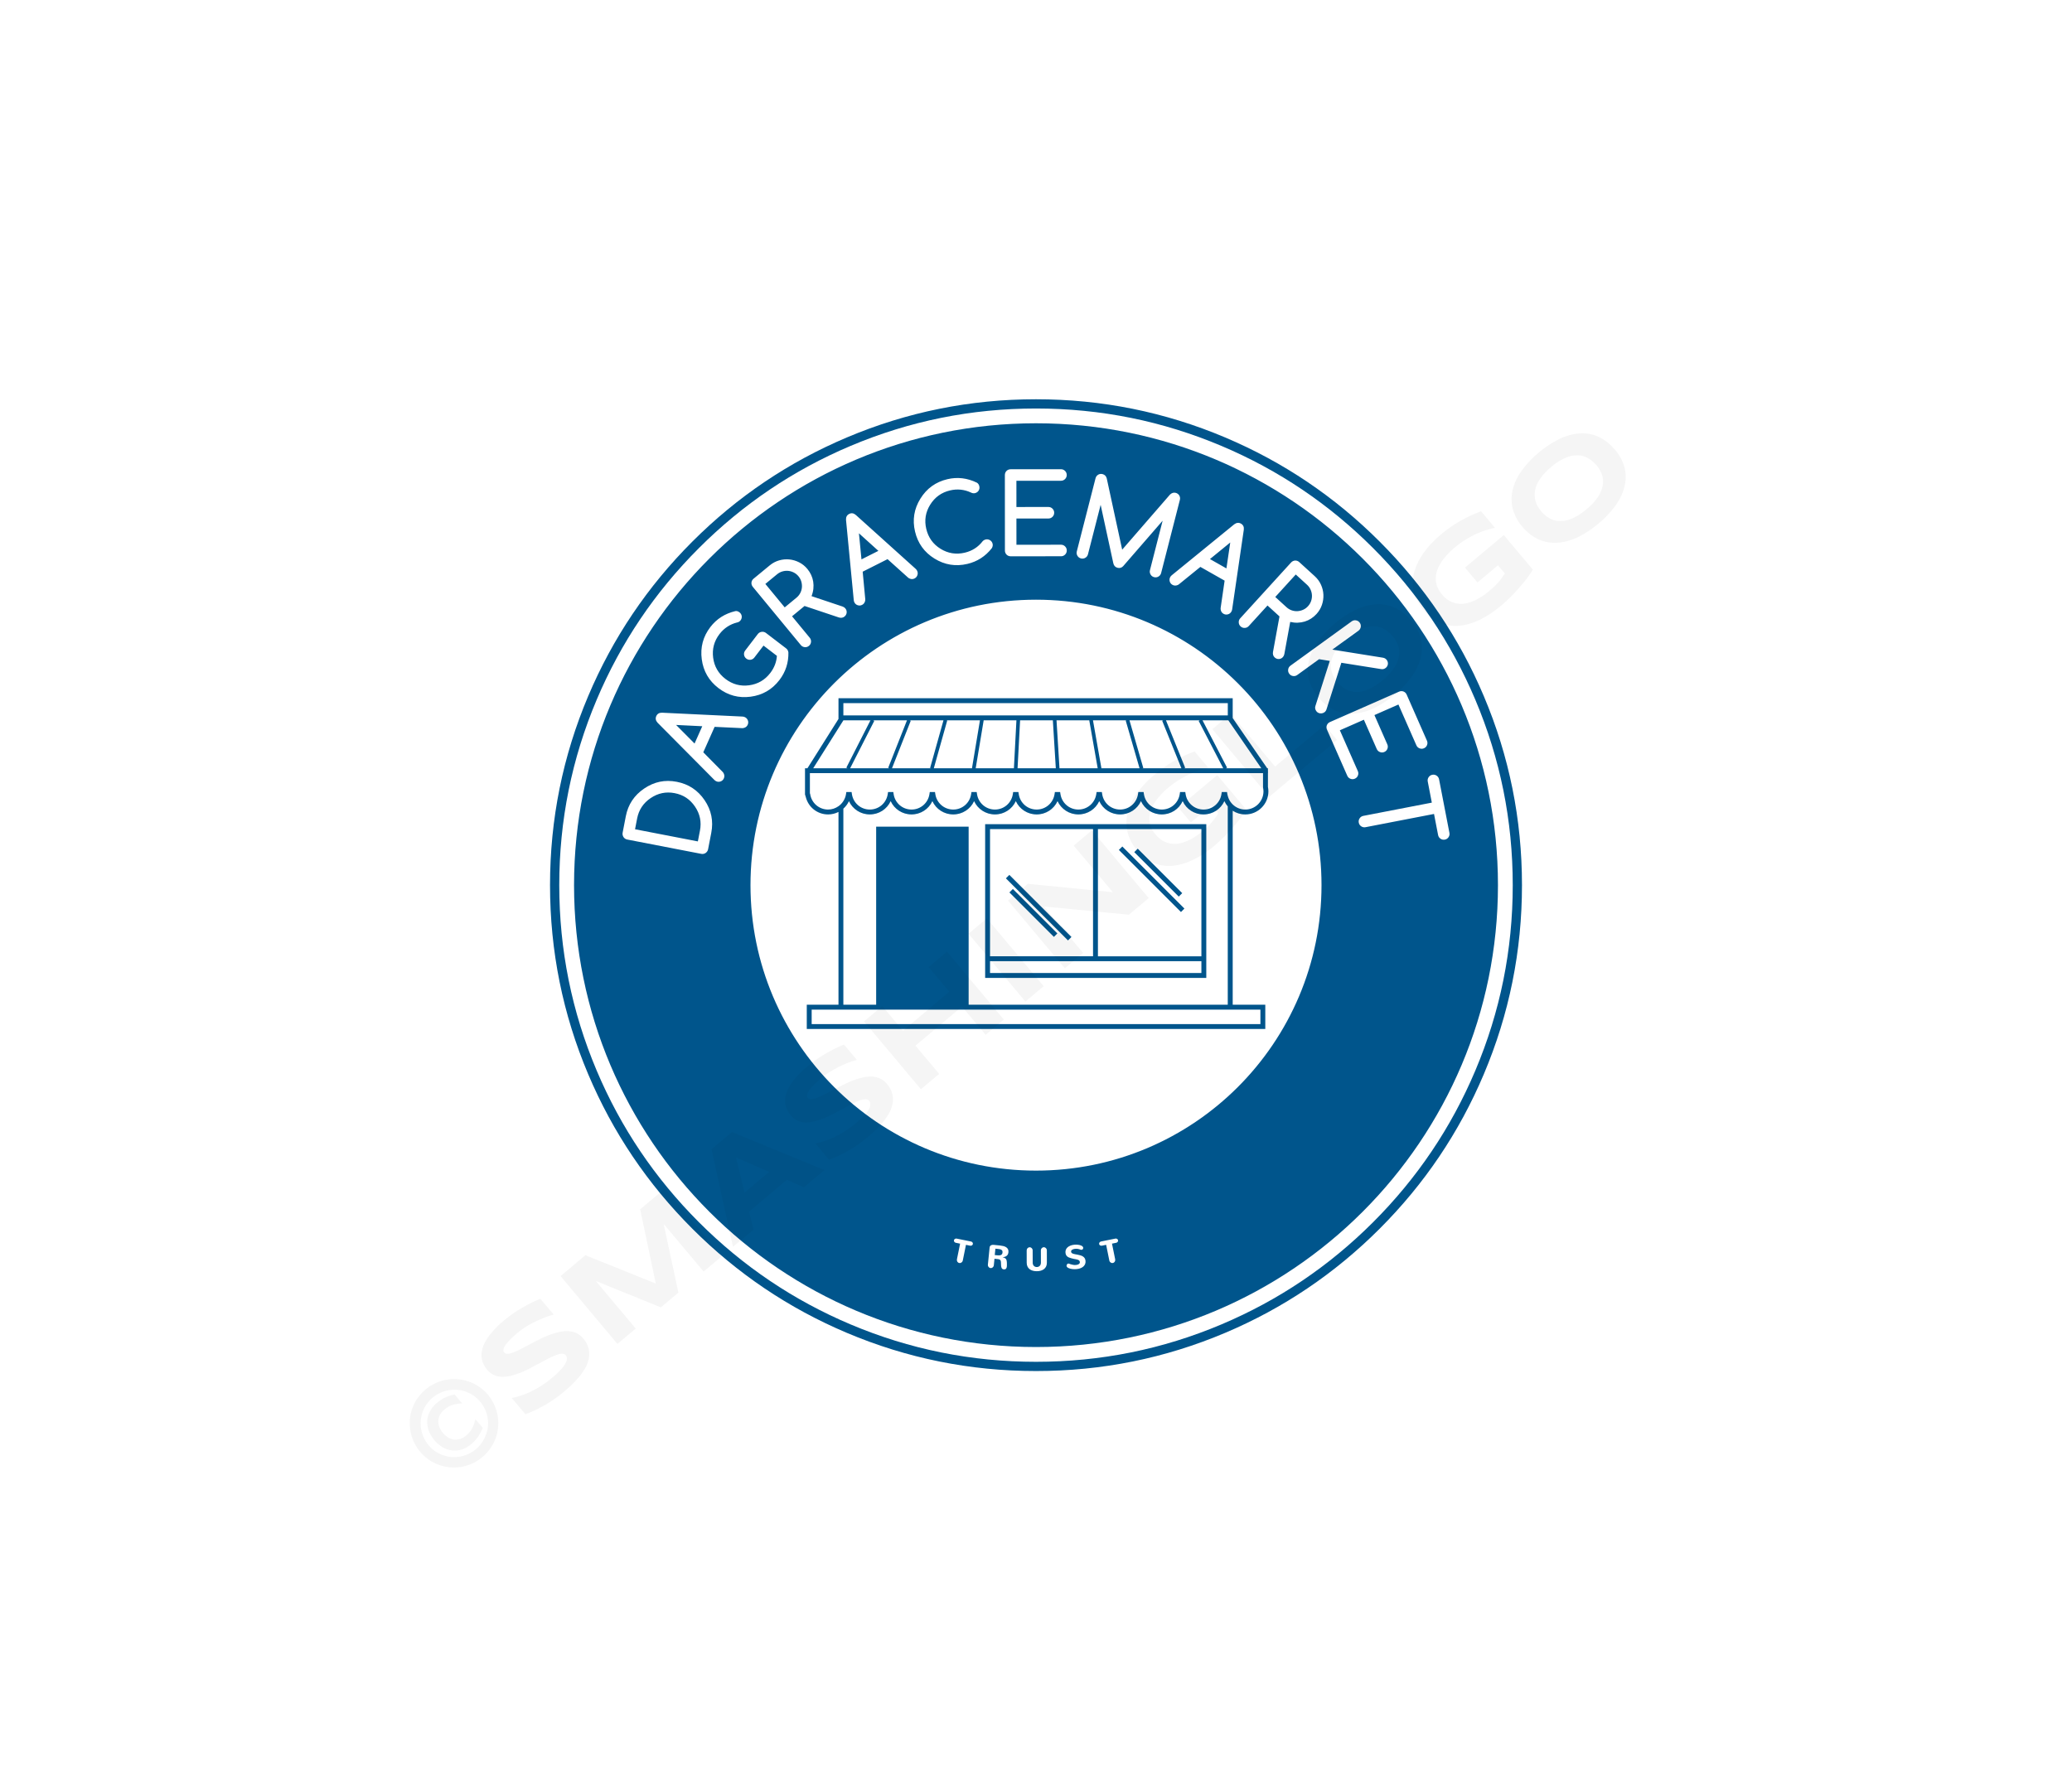 <svg xmlns:mydata="http://www.w3.org/2000/svg" mydata:contrastcolor="ffffff" mydata:template="SingleColorHex1" mydata:presentation="2.5" mydata:layouttype="undefined" mydata:specialfontid="undefined" mydata:id1="008" mydata:id2="027" mydata:companyname="Dagracemarket" mydata:companytagline="trust" version="1.1" xmlns="http://www.w3.org/2000/svg" xmlns:xlink="http://www.w3.org/1999/xlink" viewBox="0 0 550 470"><g fill="#00558c" fill-rule="evenodd" stroke="none" stroke-width="1" stroke-linecap="butt" stroke-linejoin="miter" stroke-miterlimit="10" stroke-dasharray="" stroke-dashoffset="0" font-family="none" font-weight="none" font-size="none" text-anchor="none" style="mix-blend-mode: normal"><g data-paper-data="{&quot;isGlobalGroup&quot;:true,&quot;bounds&quot;:{&quot;x&quot;:145.99999999999997,&quot;y&quot;:106,&quot;width&quot;:258,&quot;height&quot;:258}}"><g data-paper-data="{&quot;fillRule&quot;:&quot;evenodd&quot;,&quot;fillRuleOriginal&quot;:&quot;evenodd&quot;,&quot;isIcon&quot;:true,&quot;iconStyle&quot;:&quot;standalone&quot;,&quot;selectedEffects&quot;:{&quot;container&quot;:&quot;&quot;,&quot;transformation&quot;:&quot;&quot;,&quot;pattern&quot;:&quot;&quot;},&quot;bounds&quot;:{&quot;x&quot;:213.683504783043,&quot;y&quot;:185.38030496406262,&quot;width&quot;:123.00374533459595,&quot;height&quot;:87.80815476590314},&quot;iconType&quot;:&quot;icon&quot;,&quot;rawIconId&quot;:&quot;101810&quot;,&quot;combineTerms&quot;:&quot;store&quot;,&quot;isDetailed&quot;:false,&quot;suitableAsStandaloneIcon&quot;:true}"><path d="M336.687,210.098c0,3.38 -2.75,6.13 -6.132,6.13c-1.232,0 -2.38,-0.36 -3.341,-0.989v51.508h8.651v6.441h-121.711v-6.441h8.416v-51.184c-0.831,0.421 -1.764,0.664 -2.757,0.664c-2.846,0 -5.258,-1.924 -5.928,-4.648l-0.201,-0.649v-6.962h0.642l8.245,-13.094v-5.495h104.643v5.264l9.161,13.325h0.19v0.276l0.018,1.022h-0.018v3.632c0.083,0.404 0.122,0.807 0.122,1.199zM325.913,186.677h-102.046v3.262h102.046zM251.189,191.235l0.243,0.069l-3.555,12.665h10.227l-0.098,-0.017l2.119,-12.717zM325.402,203.969h1.812l7.593,-0.001l-7.589,-11.037l-0.649,-0.943l-0.518,-0.752h-6.853l6.515,12.573zM223.869,191.251l-1.298,2.06l-6.712,10.658h9.107l-0.309,-0.157l6.402,-12.575h-7.182zM240.752,191.237h-8.992l0.308,0.157l-6.402,12.575h10.394l-0.292,-0.116zM250.441,191.237h-8.979l0.293,0.114l-4.983,12.618h10.359l-0.243,-0.069zM261.009,191.237l0.1,0.017l-2.116,12.716h10.143l0.668,-12.732zM279.474,191.237h-8.697l-0.67,12.732h10.152zM280.447,191.237l0.787,12.732l10.144,0.001l-2.237,-12.711l0.124,-0.022zM299.067,191.237h-8.944l2.239,12.713l-0.12,0.021h10.246l-3.672,-12.661zM308.792,191.237h-8.981l3.672,12.661l-0.25,0.071h10.361l-5.097,-12.612zM314.303,203.969h10.396l-6.517,-12.571l0.311,-0.161h-8.993l5.097,12.614zM214.982,205.267v5.316l0.076,0.246c0.364,2.376 2.365,4.099 4.755,4.099c1.027,0 1.972,-0.333 2.757,-0.886c0.234,-0.164 0.448,-0.347 0.649,-0.549c0.245,-0.246 0.462,-0.517 0.649,-0.814c0.345,-0.549 0.597,-1.167 0.703,-1.849l0.085,-0.55h1.393l0.084,0.55c0.364,2.376 2.365,4.099 4.755,4.099c2.391,0 4.393,-1.723 4.758,-4.099l0.085,-0.55h1.393l0.084,0.55c0.364,2.376 2.365,4.099 4.755,4.099c2.39,0 4.389,-1.723 4.755,-4.099l0.084,-0.55h1.386l0.085,0.55c0.364,2.376 2.365,4.099 4.756,4.099c2.391,0 4.392,-1.723 4.756,-4.099l0.085,-0.55h1.387l0.085,0.55c0.366,2.375 2.367,4.099 4.755,4.099c2.391,0 4.391,-1.723 4.756,-4.099l0.085,-0.55h1.394l0.085,0.55c0.364,2.375 2.364,4.098 4.755,4.098c2.391,0 4.392,-1.723 4.756,-4.099l0.085,-0.55h1.394l0.085,0.55c0.367,2.376 2.368,4.099 4.756,4.099c2.39,0 4.389,-1.723 4.755,-4.099l0.085,-0.55h1.393l0.085,0.55c0.367,2.376 2.368,4.099 4.756,4.099c2.39,0 4.389,-1.723 4.754,-4.098l0.085,-0.55h1.398l0.085,0.55c0.366,2.376 2.365,4.099 4.755,4.099c2.39,0 4.391,-1.723 4.755,-4.098l0.085,-0.55h1.387l0.085,0.55c0.367,2.376 2.368,4.099 4.758,4.099c2.39,0 4.391,-1.723 4.756,-4.099l0.085,-0.55h1.393l0.085,0.55c0.028,0.162 0.076,0.315 0.116,0.47c0.139,0.538 0.358,1.033 0.65,1.475c0.191,0.286 0.407,0.549 0.65,0.787c0.869,0.846 2.042,1.367 3.341,1.367c2.666,0 4.835,-2.169 4.835,-4.833c0,-0.325 -0.036,-0.661 -0.106,-1.001l-0.015,-0.132v-3.698zM257.121,266.748h68.782v-52.654c-0.355,-0.419 -0.66,-0.886 -0.897,-1.396c-0.978,2.118 -3.099,3.53 -5.536,3.53c-2.439,0 -4.558,-1.411 -5.536,-3.529c-0.979,2.118 -3.097,3.529 -5.538,3.529c-2.438,0 -4.557,-1.412 -5.535,-3.531c-0.978,2.119 -3.097,3.531 -5.538,3.531c-2.437,0 -4.556,-1.411 -5.533,-3.53c-0.982,2.119 -3.097,3.53 -5.536,3.53c-2.438,0 -4.557,-1.412 -5.535,-3.53c-0.98,2.118 -3.099,3.53 -5.539,3.53c-2.439,0 -4.558,-1.411 -5.536,-3.529c-0.979,2.118 -3.099,3.529 -5.538,3.529c-2.438,0 -4.557,-1.411 -5.536,-3.529c-0.979,2.118 -3.098,3.529 -5.538,3.529c-2.439,0 -4.558,-1.411 -5.538,-3.529c-0.979,2.118 -3.097,3.529 -5.536,3.529c-2.439,0 -4.557,-1.411 -5.536,-3.529c-0.98,2.118 -3.099,3.529 -5.539,3.529c-2.439,0 -4.558,-1.411 -5.536,-3.529c-0.356,0.769 -0.865,1.441 -1.482,1.99v52.058h8.706v-47.284h24.548zM261.502,218.816v40.811h58.7v-40.811zM262.799,220.112h27.342v33.775h-27.342zM318.903,253.889h-27.463v-33.776h27.463zM313.48,242.133l0.916,-0.916l-16.483,-16.483l-0.459,0.459l-0.459,0.458zM313.353,237.583l0.459,-0.459l-11.808,-11.807l-0.917,0.917l11.808,11.805zM267.927,232.275l-0.917,0.917l16.481,16.482l0.919,-0.919zM267.945,236.93l11.807,11.807l0.916,-0.916l-11.805,-11.807zM318.903,258.331h-56.104v-3.145h56.104zM215.452,271.89h119.116v-3.846h-119.116z" data-paper-data="{&quot;isPathIcon&quot;:true}"></path></g><g data-paper-data="{&quot;isContainerElementsWrapper&quot;:true}"><path d="M183.784,143.784c-11.901,11.901 -21.115,25.568 -27.643,41.002c-6.76,15.982 -10.14,32.721 -10.14,50.215c0,17.494 3.38,34.232 10.14,50.215c6.528,15.434 15.743,29.101 27.643,41.002c11.901,11.901 25.568,21.116 41.002,27.643c15.983,6.76 32.721,10.14 50.214,10.14c17.494,0 34.232,-3.38 50.215,-10.14c15.434,-6.528 29.101,-15.742 41.002,-27.643c11.901,-11.901 21.116,-25.568 27.643,-41.002c6.76,-15.983 10.14,-32.721 10.14,-50.215c0,-17.494 -3.38,-34.232 -10.14,-50.214c-6.528,-15.434 -15.742,-29.101 -27.643,-41.002c-11.901,-11.901 -25.568,-21.115 -41.002,-27.643c-15.982,-6.76 -32.72,-10.141 -50.215,-10.141c-17.494,0 -34.232,3.38 -50.214,10.141c-15.434,6.528 -29.102,15.742 -41.002,27.643zM148.453,235c0,-17.162 3.315,-33.582 9.946,-49.259c6.404,-15.14 15.443,-28.548 27.119,-40.223c11.675,-11.675 25.083,-20.715 40.223,-27.118c15.677,-6.631 32.097,-9.947 49.259,-9.947c17.163,0 33.582,3.316 49.259,9.947c15.14,6.404 28.548,15.443 40.223,27.118c11.675,11.675 20.715,25.083 27.119,40.223c6.631,15.677 9.946,32.097 9.946,49.259c0,17.162 -3.315,33.582 -9.946,49.259c-6.403,15.14 -15.443,28.548 -27.119,40.223c-11.675,11.675 -25.083,20.715 -40.223,27.119c-15.677,6.631 -32.097,9.946 -49.259,9.946c-17.162,0 -33.582,-3.315 -49.259,-9.946c-15.14,-6.404 -28.548,-15.443 -40.223,-27.119c-11.675,-11.675 -20.715,-25.083 -27.119,-40.223c-6.631,-15.677 -9.946,-32.097 -9.946,-49.259z" data-paper-data="{&quot;isAdditionalOutlinePath&quot;:true}"></path><path d="M152.377,235c0,-67.723 54.9,-122.623 122.623,-122.623c67.723,0 122.624,54.9 122.624,122.623c0,67.723 -54.9,122.623 -122.624,122.623c-67.723,0 -122.623,-54.9 -122.623,-122.623zM282.72,145.066c-0.299,-0.298 -0.66,-0.447 -1.083,-0.447l-11.829,0.007l-0.004,-6.961l8.493,-0.005c0.423,-0 0.784,-0.15 1.083,-0.448c0.298,-0.299 0.448,-0.66 0.447,-1.083c0,-0.424 -0.15,-0.785 -0.448,-1.083c-0.299,-0.298 -0.66,-0.447 -1.083,-0.447l-8.493,0.005l-0.004,-6.961l11.829,-0.007c0.423,-0 0.784,-0.15 1.083,-0.448c0.299,-0.299 0.448,-0.66 0.447,-1.083c0,-0.424 -0.15,-0.785 -0.448,-1.083c-0.299,-0.299 -0.66,-0.448 -1.083,-0.447l-13.36,0.008c-0.222,0 -0.424,0.039 -0.607,0.116c-0.183,0.077 -0.344,0.185 -0.484,0.325c-0.14,0.14 -0.248,0.303 -0.325,0.491c-0.077,0.188 -0.115,0.388 -0.115,0.599l0.012,20.046c0,0.221 0.039,0.424 0.116,0.607c0.077,0.183 0.185,0.344 0.325,0.484c0.14,0.14 0.301,0.248 0.484,0.325c0.183,0.077 0.385,0.115 0.607,0.115l13.36,-0.008c0.423,-0 0.784,-0.15 1.083,-0.448c0.298,-0.299 0.447,-0.66 0.447,-1.084c-0.001,-0.424 -0.15,-0.785 -0.449,-1.083zM285.83,146.394l4.974,-19.419c0.053,-0.205 0.14,-0.389 0.261,-0.552c0.121,-0.163 0.267,-0.294 0.437,-0.395c0.17,-0.101 0.353,-0.166 0.549,-0.195c0.196,-0.029 0.402,-0.016 0.616,0.039c0.578,0.148 0.949,0.526 1.111,1.134l4.097,18.926l12.692,-14.625c0.472,-0.446 0.979,-0.599 1.519,-0.461c0.205,0.053 0.389,0.139 0.552,0.261c0.163,0.121 0.295,0.267 0.395,0.437c0.101,0.17 0.165,0.355 0.193,0.556c0.028,0.201 0.016,0.404 -0.036,0.609l-4.975,19.419c-0.105,0.41 -0.339,0.723 -0.702,0.938c-0.363,0.215 -0.75,0.27 -1.161,0.165c-0.41,-0.105 -0.723,-0.339 -0.938,-0.703c-0.215,-0.363 -0.27,-0.75 -0.165,-1.16l3.362,-13.124l-10.491,12.087c-0.416,0.42 -0.908,0.558 -1.477,0.412c-0.615,-0.158 -0.991,-0.572 -1.128,-1.243l-3.357,-15.471l-3.362,13.124c-0.105,0.41 -0.339,0.723 -0.702,0.938c-0.363,0.215 -0.75,0.27 -1.161,0.165c-0.41,-0.105 -0.723,-0.339 -0.938,-0.703c-0.215,-0.363 -0.27,-0.75 -0.165,-1.16zM261.639,143.225c0.206,-0.049 0.408,-0.054 0.604,-0.016c0.197,0.038 0.379,0.106 0.546,0.205c0.167,0.099 0.312,0.231 0.434,0.395c0.123,0.164 0.208,0.349 0.257,0.555c0.093,0.394 0.022,0.786 -0.212,1.178c-1.697,2.161 -3.857,3.551 -6.481,4.169c-3.111,0.734 -6.022,0.262 -8.732,-1.414c-2.71,-1.676 -4.432,-4.07 -5.165,-7.181c-0.731,-3.102 -0.259,-6.008 1.417,-8.718c1.683,-2.722 4.076,-4.448 7.178,-5.179c2.662,-0.627 5.272,-0.318 7.831,0.929c0.322,0.191 0.534,0.502 0.636,0.933c0.051,0.216 0.06,0.421 0.027,0.617c-0.033,0.196 -0.101,0.378 -0.205,0.546c-0.104,0.168 -0.238,0.311 -0.403,0.429c-0.165,0.118 -0.351,0.201 -0.557,0.25c-0.365,0.086 -0.741,0.026 -1.126,-0.18c-0.845,-0.394 -1.731,-0.64 -2.659,-0.738c-0.928,-0.098 -1.875,-0.033 -2.84,0.195c-2.287,0.539 -4.05,1.81 -5.289,3.814c-1.225,1.98 -1.568,4.114 -1.028,6.401c0.541,2.296 1.802,4.056 3.782,5.281c1.992,1.232 4.136,1.577 6.432,1.036c1.959,-0.462 3.541,-1.473 4.746,-3.033c0.204,-0.226 0.473,-0.384 0.809,-0.473zM224.571,138.027l2.044,21.192c0.009,0.254 0.066,0.484 0.17,0.691c0.191,0.378 0.484,0.635 0.881,0.769c0.397,0.134 0.784,0.106 1.162,-0.084c0.378,-0.191 0.634,-0.486 0.766,-0.887c0.068,-0.207 0.098,-0.405 0.089,-0.595l-0.689,-7.335l6.603,-3.328l5.474,4.924c0.147,0.12 0.324,0.214 0.531,0.283c0.392,0.137 0.778,0.109 1.156,-0.081c0.378,-0.191 0.634,-0.486 0.766,-0.887c0.132,-0.401 0.103,-0.79 -0.088,-1.169c-0.1,-0.198 -0.227,-0.365 -0.383,-0.503l-15.877,-14.301c-0.57,-0.489 -1.16,-0.58 -1.771,-0.272c-0.593,0.299 -0.872,0.827 -0.835,1.585zM327.623,139.199l-16.499,13.456c-0.206,0.149 -0.366,0.324 -0.48,0.525c-0.209,0.369 -0.259,0.755 -0.151,1.16c0.109,0.405 0.347,0.711 0.715,0.92c0.369,0.209 0.756,0.257 1.163,0.145c0.21,-0.058 0.391,-0.143 0.544,-0.256l5.721,-4.642l6.433,3.648l-1.061,7.286c-0.018,0.189 0.001,0.388 0.059,0.598c0.104,0.402 0.34,0.708 0.709,0.917c0.369,0.209 0.756,0.257 1.163,0.145c0.407,-0.112 0.715,-0.353 0.924,-0.721c0.109,-0.193 0.178,-0.392 0.206,-0.597l3.092,-21.143c0.091,-0.746 -0.161,-1.287 -0.756,-1.624c-0.578,-0.328 -1.172,-0.266 -1.782,0.185zM227.999,141.588l5.163,4.66l-4.488,2.262zM326.562,144.027l-1.014,6.88l-4.371,-2.48zM212.575,171.263l-12.751,-15.469c-0.135,-0.163 -0.232,-0.342 -0.292,-0.536c-0.06,-0.194 -0.081,-0.389 -0.062,-0.586c0.019,-0.197 0.074,-0.383 0.167,-0.559c0.092,-0.176 0.224,-0.334 0.395,-0.475l4.302,-3.546c0.75,-0.619 1.577,-1.057 2.481,-1.315c0.904,-0.258 1.808,-0.342 2.712,-0.252c0.904,0.091 1.776,0.349 2.613,0.775c0.838,0.426 1.566,1.014 2.185,1.765c0.404,0.49 0.736,1.018 0.997,1.584c0.26,0.565 0.439,1.154 0.538,1.765c0.098,0.611 0.113,1.242 0.044,1.892c-0.069,0.65 -0.232,1.305 -0.487,1.964l8.249,2.764c0.298,0.104 0.539,0.267 0.722,0.49c0.141,0.171 0.24,0.351 0.297,0.542c0.057,0.19 0.076,0.384 0.057,0.58c-0.019,0.197 -0.076,0.384 -0.172,0.563c-0.096,0.179 -0.226,0.336 -0.389,0.47c-0.416,0.343 -0.913,0.428 -1.492,0.256l-9.124,-3.054l-3.321,2.738l4.694,5.695c0.269,0.327 0.384,0.7 0.344,1.121c-0.04,0.42 -0.224,0.765 -0.551,1.034c-0.327,0.269 -0.7,0.384 -1.121,0.344c-0.42,-0.041 -0.765,-0.224 -1.034,-0.551zM329.217,164.148l13.502,-14.818c0.143,-0.157 0.306,-0.278 0.489,-0.365c0.184,-0.087 0.374,-0.135 0.571,-0.144c0.197,-0.009 0.389,0.019 0.577,0.086c0.187,0.066 0.362,0.174 0.526,0.323l4.121,3.755c0.719,0.655 1.27,1.411 1.654,2.269c0.384,0.858 0.596,1.741 0.634,2.649c0.039,0.908 -0.093,1.807 -0.396,2.697c-0.303,0.89 -0.782,1.694 -1.437,2.413c-0.428,0.47 -0.903,0.873 -1.426,1.211c-0.523,0.338 -1.08,0.599 -1.671,0.783c-0.591,0.184 -1.213,0.288 -1.867,0.312c-0.653,0.024 -1.324,-0.044 -2.013,-0.203l-1.566,8.558c-0.061,0.31 -0.188,0.571 -0.382,0.785c-0.149,0.164 -0.314,0.287 -0.494,0.371c-0.18,0.083 -0.369,0.13 -0.566,0.139c-0.198,0.009 -0.391,-0.021 -0.582,-0.091c-0.191,-0.07 -0.365,-0.176 -0.521,-0.318c-0.399,-0.363 -0.554,-0.843 -0.466,-1.44l1.728,-9.465l-3.181,-2.899l-4.971,5.455c-0.285,0.313 -0.639,0.48 -1.061,0.499c-0.422,0.02 -0.789,-0.113 -1.102,-0.399c-0.313,-0.285 -0.479,-0.639 -0.499,-1.06c-0.02,-0.422 0.113,-0.789 0.399,-1.102zM203.16,155.028l5.135,6.23l3.12,-2.572c0.431,-0.355 0.768,-0.771 1.013,-1.246c0.244,-0.476 0.388,-0.972 0.431,-1.487c0.043,-0.516 -0.009,-1.029 -0.154,-1.538c-0.146,-0.51 -0.393,-0.977 -0.742,-1.4c-0.355,-0.431 -0.771,-0.768 -1.247,-1.013c-0.476,-0.244 -0.971,-0.391 -1.486,-0.441c-0.515,-0.05 -1.029,0 -1.543,0.149c-0.514,0.149 -0.982,0.398 -1.406,0.747zM343.952,152.524l-5.438,5.968l2.989,2.724c0.412,0.376 0.872,0.651 1.378,0.825c0.505,0.174 1.017,0.246 1.533,0.215c0.516,-0.031 1.017,-0.155 1.501,-0.371c0.484,-0.217 0.911,-0.528 1.281,-0.934c0.376,-0.413 0.651,-0.872 0.826,-1.378c0.174,-0.506 0.249,-1.017 0.225,-1.534c-0.024,-0.517 -0.146,-1.019 -0.367,-1.506c-0.22,-0.487 -0.533,-0.916 -0.939,-1.285zM199.213,235c0,-41.856 33.931,-75.787 75.787,-75.787c41.856,0 75.787,33.931 75.787,75.787c0,41.856 -33.931,75.787 -75.787,75.787c-41.856,0 -75.787,-33.931 -75.787,-75.787zM209.272,173.201c-0.067,-0.451 -0.261,-0.8 -0.582,-1.046l-5.378,-4.118c-0.161,-0.123 -0.34,-0.209 -0.539,-0.258c-0.199,-0.049 -0.396,-0.061 -0.592,-0.035c-0.196,0.026 -0.382,0.087 -0.558,0.182c-0.176,0.095 -0.326,0.223 -0.449,0.384l-3.363,4.392c-0.135,0.176 -0.227,0.36 -0.277,0.552c-0.05,0.192 -0.062,0.386 -0.036,0.582c0.026,0.196 0.09,0.381 0.192,0.557c0.102,0.175 0.237,0.327 0.406,0.456c0.344,0.263 0.722,0.368 1.134,0.313c0.412,-0.055 0.749,-0.254 1.013,-0.598l2.424,-3.165l3.555,2.722c-0.111,1.649 -0.696,3.166 -1.756,4.549c-1.434,1.873 -3.312,2.963 -5.634,3.271c-2.308,0.306 -4.399,-0.258 -6.272,-1.692c-1.865,-1.428 -2.951,-3.297 -3.257,-5.605c-0.31,-2.335 0.25,-4.435 1.678,-6.301c0.603,-0.787 1.295,-1.437 2.075,-1.949c0.78,-0.512 1.622,-0.883 2.526,-1.113c0.417,-0.069 0.745,-0.26 0.985,-0.574c0.129,-0.168 0.22,-0.35 0.273,-0.546c0.053,-0.196 0.067,-0.392 0.041,-0.587c-0.026,-0.196 -0.088,-0.38 -0.187,-0.552c-0.098,-0.172 -0.236,-0.326 -0.411,-0.461c-0.359,-0.275 -0.72,-0.382 -1.083,-0.32c-2.77,0.656 -4.986,2.069 -6.649,4.24c-1.938,2.53 -2.696,5.381 -2.276,8.554c0.419,3.159 1.893,5.707 4.424,7.645c2.538,1.944 5.386,2.706 8.545,2.287c3.159,-0.419 5.71,-1.897 7.653,-4.435c1.639,-2.14 2.431,-4.584 2.376,-7.331zM359.933,164.694c-0.417,-0.067 -0.797,0.024 -1.14,0.273l-16.238,11.756c-0.343,0.248 -0.548,0.581 -0.615,0.998c-0.066,0.417 0.024,0.797 0.273,1.14c0.248,0.343 0.581,0.548 0.998,0.615c0.417,0.067 0.797,-0.024 1.14,-0.273l5.791,-4.192l2.844,0.455l-3.801,11.916c-0.182,0.488 -0.106,0.962 0.227,1.422c0.124,0.172 0.275,0.306 0.453,0.403c0.177,0.097 0.364,0.158 0.56,0.183c0.196,0.024 0.395,0.011 0.596,-0.039c0.201,-0.051 0.384,-0.135 0.547,-0.254c0.25,-0.181 0.427,-0.428 0.533,-0.742l3.951,-12.399l10.58,1.684c0.417,0.067 0.797,-0.024 1.14,-0.273c0.172,-0.124 0.311,-0.273 0.418,-0.445c0.107,-0.172 0.176,-0.356 0.207,-0.551c0.031,-0.195 0.023,-0.391 -0.025,-0.588c-0.048,-0.197 -0.134,-0.382 -0.258,-0.553c-0.248,-0.343 -0.595,-0.55 -1.039,-0.621l-13.412,-2.147l6.925,-5.014c0.343,-0.248 0.548,-0.581 0.615,-0.998c0.066,-0.417 -0.024,-0.797 -0.273,-1.14c-0.248,-0.343 -0.581,-0.548 -0.998,-0.615zM360.426,204.714c0.17,0.388 0.179,0.778 0.027,1.172c-0.153,0.393 -0.423,0.675 -0.812,0.846c-0.388,0.171 -0.778,0.179 -1.172,0.026c-0.393,-0.153 -0.675,-0.423 -0.846,-0.811l-5.381,-12.228c-0.089,-0.203 -0.135,-0.403 -0.138,-0.602c-0.003,-0.198 0.031,-0.39 0.102,-0.574c0.072,-0.184 0.176,-0.348 0.312,-0.492c0.136,-0.144 0.306,-0.261 0.509,-0.35l18.348,-8.074c0.194,-0.085 0.392,-0.131 0.595,-0.136c0.203,-0.005 0.396,0.028 0.581,0.1c0.184,0.072 0.348,0.176 0.492,0.312c0.144,0.136 0.261,0.306 0.35,0.509l5.381,12.228c0.171,0.388 0.18,0.778 0.027,1.172c-0.153,0.393 -0.423,0.675 -0.811,0.846c-0.388,0.171 -0.778,0.179 -1.172,0.026c-0.393,-0.153 -0.676,-0.423 -0.846,-0.811l-4.764,-10.827l-6.372,2.804l3.42,7.773c0.17,0.388 0.18,0.778 0.027,1.172c-0.153,0.393 -0.423,0.675 -0.811,0.846c-0.388,0.171 -0.779,0.179 -1.172,0.026c-0.393,-0.153 -0.675,-0.423 -0.846,-0.811l-3.42,-7.773l-6.372,2.804zM189.553,206.995l-14.996,-15.113c-0.508,-0.563 -0.627,-1.148 -0.357,-1.755c0.278,-0.625 0.792,-0.928 1.543,-0.91l21.344,1.023c0.207,0.008 0.412,0.057 0.614,0.147c0.387,0.172 0.656,0.455 0.808,0.849c0.151,0.394 0.141,0.785 -0.031,1.172c-0.172,0.387 -0.453,0.652 -0.843,0.794c-0.203,0.078 -0.4,0.117 -0.59,0.117l-7.354,-0.347l-3.006,6.756l5.176,5.243c0.127,0.141 0.23,0.313 0.308,0.516c0.151,0.394 0.141,0.785 -0.031,1.172c-0.172,0.387 -0.454,0.654 -0.846,0.801c-0.392,0.147 -0.782,0.134 -1.169,-0.038c-0.211,-0.094 -0.401,-0.236 -0.569,-0.427zM186.411,192.808l-6.946,-0.34l4.903,4.932zM380.652,216.097l1.083,5.601c0.08,0.416 0.295,0.742 0.645,0.978c0.349,0.236 0.733,0.314 1.148,0.234c0.416,-0.08 0.742,-0.295 0.978,-0.645c0.237,-0.35 0.315,-0.733 0.234,-1.149l-2.747,-14.208c-0.08,-0.416 -0.296,-0.742 -0.645,-0.978c-0.349,-0.236 -0.733,-0.314 -1.148,-0.234c-0.416,0.08 -0.742,0.295 -0.979,0.645c-0.236,0.35 -0.314,0.733 -0.234,1.149l1.083,5.601l-18.179,3.515c-0.416,0.08 -0.742,0.295 -0.979,0.645c-0.236,0.35 -0.314,0.733 -0.234,1.149c0.08,0.416 0.296,0.742 0.645,0.979c0.35,0.236 0.733,0.314 1.148,0.234zM166.116,216.713c0.604,-3.12 2.231,-5.575 4.882,-7.367c1.331,-0.9 2.71,-1.498 4.135,-1.796c1.426,-0.298 2.933,-0.293 4.521,0.014c3.129,0.605 5.589,2.234 7.381,4.885c1.784,2.64 2.374,5.524 1.768,8.653l-0.845,4.367c-0.04,0.208 -0.118,0.396 -0.234,0.565c-0.116,0.169 -0.253,0.309 -0.412,0.42c-0.159,0.111 -0.338,0.19 -0.538,0.234c-0.2,0.045 -0.404,0.047 -0.612,0.007l-19.682,-3.808c-0.208,-0.04 -0.396,-0.118 -0.565,-0.234c-0.169,-0.116 -0.306,-0.255 -0.412,-0.418c-0.106,-0.163 -0.181,-0.344 -0.226,-0.544c-0.045,-0.2 -0.047,-0.404 -0.007,-0.612zM185.798,220.521c0.444,-2.297 0.011,-4.416 -1.3,-6.356c-0.663,-0.982 -1.44,-1.769 -2.33,-2.363c-0.89,-0.594 -1.922,-1.004 -3.094,-1.231c-2.288,-0.443 -4.407,-0.004 -6.359,1.315c-1.952,1.319 -3.149,3.122 -3.592,5.41l-0.554,2.864l16.675,3.226zM292.469,330.721c-0.081,0.017 -0.161,0.017 -0.239,0.003c-0.079,-0.014 -0.15,-0.042 -0.215,-0.081c-0.065,-0.039 -0.12,-0.089 -0.166,-0.15c-0.046,-0.061 -0.076,-0.129 -0.091,-0.204c-0.015,-0.075 -0.014,-0.151 0.005,-0.226c0.018,-0.075 0.05,-0.143 0.094,-0.204c0.044,-0.061 0.1,-0.114 0.166,-0.158c0.067,-0.044 0.141,-0.074 0.222,-0.091l3.825,-0.775c0.081,-0.017 0.161,-0.017 0.239,-0.003c0.079,0.015 0.15,0.042 0.215,0.081c0.065,0.039 0.12,0.09 0.166,0.152c0.046,0.062 0.077,0.131 0.092,0.206c0.016,0.076 0.014,0.15 -0.005,0.224c-0.018,0.073 -0.05,0.141 -0.094,0.202c-0.044,0.061 -0.1,0.114 -0.166,0.158c-0.067,0.044 -0.141,0.074 -0.222,0.091l-1.123,0.228l0.843,4.16c0.023,0.114 0.025,0.225 0.005,0.333c-0.021,0.107 -0.059,0.205 -0.115,0.293c-0.057,0.088 -0.127,0.163 -0.212,0.224c-0.086,0.061 -0.183,0.102 -0.291,0.124c-0.109,0.023 -0.214,0.022 -0.317,-0.001c-0.102,-0.023 -0.195,-0.064 -0.28,-0.124c-0.085,-0.06 -0.158,-0.135 -0.218,-0.226c-0.061,-0.091 -0.102,-0.194 -0.125,-0.308l-0.843,-4.16zM253.706,329.946c-0.081,-0.016 -0.155,-0.047 -0.222,-0.091c-0.067,-0.044 -0.122,-0.096 -0.166,-0.158c-0.044,-0.061 -0.076,-0.128 -0.094,-0.202c-0.019,-0.073 -0.02,-0.148 -0.005,-0.223c0.015,-0.076 0.046,-0.144 0.092,-0.206c0.046,-0.062 0.101,-0.113 0.166,-0.152c0.065,-0.039 0.136,-0.066 0.215,-0.081c0.079,-0.014 0.158,-0.013 0.239,0.003l3.825,0.775c0.081,0.017 0.155,0.047 0.222,0.091c0.067,0.044 0.122,0.097 0.166,0.158c0.044,0.061 0.076,0.129 0.094,0.204c0.018,0.075 0.02,0.15 0.005,0.225c-0.015,0.076 -0.046,0.143 -0.092,0.204c-0.046,0.061 -0.101,0.11 -0.166,0.15c-0.065,0.039 -0.136,0.066 -0.215,0.081c-0.079,0.014 -0.158,0.014 -0.239,-0.003l-1.123,-0.227l-0.843,4.16c-0.023,0.114 -0.065,0.217 -0.126,0.308c-0.061,0.091 -0.134,0.166 -0.22,0.226c-0.086,0.06 -0.18,0.101 -0.282,0.124c-0.102,0.023 -0.208,0.023 -0.317,0.001c-0.109,-0.022 -0.206,-0.064 -0.291,-0.124c-0.085,-0.061 -0.155,-0.136 -0.21,-0.224c-0.055,-0.088 -0.092,-0.186 -0.113,-0.293c-0.02,-0.107 -0.019,-0.218 0.004,-0.333l0.843,-4.16zM284.487,332.657c-0.101,-0.084 -0.158,-0.194 -0.172,-0.33c-0.013,-0.119 0.009,-0.223 0.064,-0.312c0.055,-0.089 0.132,-0.165 0.229,-0.228c0.098,-0.064 0.211,-0.114 0.341,-0.152c0.129,-0.038 0.262,-0.064 0.398,-0.079c0.144,-0.015 0.278,-0.022 0.4,-0.02c0.122,0.002 0.241,0.012 0.358,0.031c0.117,0.019 0.235,0.047 0.355,0.083c0.12,0.036 0.25,0.081 0.39,0.135c0.075,0.029 0.155,0.04 0.24,0.031c0.065,-0.007 0.127,-0.026 0.185,-0.056c0.058,-0.031 0.108,-0.069 0.149,-0.117c0.041,-0.047 0.072,-0.102 0.092,-0.164c0.021,-0.062 0.027,-0.129 0.02,-0.2c-0.013,-0.122 -0.061,-0.229 -0.143,-0.321c-0.083,-0.091 -0.188,-0.17 -0.315,-0.235c-0.127,-0.066 -0.271,-0.12 -0.432,-0.161c-0.161,-0.042 -0.326,-0.073 -0.497,-0.092c-0.172,-0.019 -0.341,-0.029 -0.511,-0.03c-0.169,-0.001 -0.325,0.006 -0.466,0.021c-0.391,0.041 -0.739,0.122 -1.043,0.243c-0.304,0.121 -0.557,0.274 -0.76,0.458c-0.203,0.185 -0.351,0.398 -0.444,0.64c-0.094,0.242 -0.125,0.504 -0.096,0.788c0.023,0.215 0.07,0.401 0.143,0.559c0.072,0.158 0.173,0.293 0.303,0.409c0.129,0.116 0.292,0.214 0.486,0.297c0.195,0.083 0.426,0.158 0.694,0.224l0.414,0.098c0.035,0.008 0.066,0.015 0.093,0.023c0.026,0.007 0.054,0.014 0.081,0.021c0.028,0.007 0.06,0.014 0.095,0.02c0.035,0.006 0.077,0.013 0.127,0.019l0.228,0.04c0.041,0.007 0.079,0.016 0.114,0.024c0.035,0.009 0.072,0.018 0.11,0.025l0.198,0.048c0.091,0.022 0.178,0.049 0.262,0.082c0.084,0.032 0.158,0.073 0.224,0.122c0.065,0.049 0.119,0.109 0.161,0.178c0.042,0.07 0.068,0.153 0.077,0.246c0.013,0.125 -0.004,0.234 -0.051,0.328c-0.047,0.094 -0.117,0.173 -0.209,0.239c-0.092,0.065 -0.201,0.118 -0.328,0.159c-0.126,0.04 -0.261,0.068 -0.406,0.083c-0.267,0.028 -0.526,0.02 -0.777,-0.025c-0.251,-0.046 -0.479,-0.102 -0.684,-0.169c-0.062,-0.016 -0.12,-0.036 -0.176,-0.059c-0.055,-0.023 -0.109,-0.043 -0.162,-0.062c-0.052,-0.019 -0.103,-0.035 -0.153,-0.046c-0.05,-0.012 -0.101,-0.016 -0.151,-0.01c-0.057,0.006 -0.112,0.029 -0.167,0.069c-0.054,0.04 -0.102,0.091 -0.143,0.151c-0.041,0.06 -0.073,0.126 -0.095,0.197c-0.023,0.071 -0.03,0.142 -0.023,0.213c0.012,0.111 0.058,0.211 0.139,0.302c0.081,0.091 0.188,0.17 0.322,0.239c0.133,0.069 0.287,0.128 0.461,0.175c0.174,0.048 0.358,0.084 0.553,0.11c0.195,0.025 0.396,0.039 0.602,0.042c0.207,0.002 0.411,-0.007 0.612,-0.028c0.391,-0.041 0.739,-0.122 1.043,-0.245c0.304,-0.122 0.557,-0.278 0.761,-0.469c0.204,-0.19 0.352,-0.411 0.444,-0.661c0.093,-0.25 0.124,-0.524 0.092,-0.822c-0.029,-0.272 -0.101,-0.5 -0.216,-0.684c-0.116,-0.184 -0.267,-0.339 -0.457,-0.462c-0.189,-0.124 -0.412,-0.224 -0.668,-0.3c-0.256,-0.076 -0.538,-0.144 -0.849,-0.203c-0.192,-0.035 -0.384,-0.068 -0.574,-0.099c-0.189,-0.031 -0.36,-0.073 -0.514,-0.127c-0.154,-0.053 -0.28,-0.121 -0.381,-0.205zM263.713,336.227c0.051,-0.096 0.083,-0.203 0.094,-0.319l0.172,-1.715l0.863,0.087c0.21,0.021 0.373,0.059 0.489,0.113c0.116,0.055 0.202,0.136 0.257,0.245c0.055,0.109 0.089,0.248 0.102,0.417c0.013,0.169 0.021,0.378 0.025,0.627c0.003,0.172 0.013,0.334 0.031,0.486c0.018,0.153 0.052,0.288 0.103,0.408c0.051,0.12 0.121,0.217 0.209,0.292c0.088,0.075 0.204,0.12 0.345,0.133c0.156,0.016 0.286,0.008 0.389,-0.023c0.103,-0.031 0.187,-0.08 0.251,-0.148c0.064,-0.068 0.113,-0.152 0.146,-0.252c0.033,-0.1 0.056,-0.211 0.068,-0.333c0.006,-0.057 0.01,-0.114 0.013,-0.173c0.003,-0.058 0.005,-0.119 0.005,-0.182c0.003,-0.226 0.002,-0.429 -0.003,-0.608c-0.005,-0.18 -0.019,-0.341 -0.042,-0.483c-0.023,-0.143 -0.058,-0.268 -0.104,-0.376c-0.046,-0.107 -0.111,-0.202 -0.195,-0.284c-0.083,-0.081 -0.188,-0.151 -0.312,-0.207c-0.125,-0.057 -0.276,-0.106 -0.456,-0.147l0.002,-0.017c0.257,-0.017 0.477,-0.062 0.66,-0.133c0.183,-0.072 0.335,-0.165 0.456,-0.281c0.12,-0.115 0.213,-0.249 0.277,-0.401c0.064,-0.153 0.105,-0.317 0.123,-0.493c0.032,-0.324 -0.007,-0.592 -0.119,-0.807c-0.112,-0.214 -0.272,-0.389 -0.48,-0.525c-0.208,-0.135 -0.455,-0.238 -0.74,-0.308c-0.285,-0.07 -0.585,-0.121 -0.9,-0.153l-1.706,-0.172c-0.13,-0.013 -0.256,-0.009 -0.377,0.012c-0.121,0.021 -0.229,0.059 -0.323,0.116c-0.094,0.057 -0.173,0.131 -0.235,0.224c-0.062,0.092 -0.1,0.204 -0.113,0.334l-0.459,4.568c-0.012,0.116 -0.002,0.227 0.029,0.332c0.031,0.105 0.078,0.199 0.142,0.281c0.063,0.082 0.14,0.15 0.231,0.202c0.091,0.052 0.191,0.084 0.302,0.095c0.111,0.011 0.216,0 0.315,-0.033c0.099,-0.033 0.189,-0.083 0.269,-0.151c0.08,-0.068 0.145,-0.15 0.197,-0.247zM276.293,331.966c-0.001,-0.117 0.02,-0.226 0.061,-0.327c0.041,-0.102 0.097,-0.19 0.168,-0.266c0.071,-0.076 0.154,-0.135 0.25,-0.178c0.095,-0.043 0.198,-0.064 0.31,-0.065c0.111,0 0.214,0.021 0.31,0.064c0.095,0.043 0.18,0.102 0.252,0.177c0.073,0.076 0.13,0.163 0.172,0.265c0.042,0.101 0.062,0.21 0.062,0.327l0.007,3.275c0.001,0.376 -0.065,0.705 -0.197,0.986c-0.132,0.281 -0.317,0.516 -0.554,0.705c-0.237,0.188 -0.52,0.33 -0.848,0.425c-0.328,0.095 -0.686,0.143 -1.077,0.143c-0.385,0.001 -0.741,-0.044 -1.067,-0.136c-0.326,-0.092 -0.609,-0.231 -0.847,-0.415c-0.238,-0.185 -0.425,-0.418 -0.559,-0.7c-0.135,-0.282 -0.202,-0.614 -0.203,-0.996l-0.007,-3.275c-0,-0.117 0.02,-0.226 0.061,-0.327c0.041,-0.101 0.097,-0.19 0.169,-0.265c0.071,-0.076 0.154,-0.135 0.25,-0.178c0.095,-0.043 0.199,-0.065 0.31,-0.065c0.111,-0.001 0.214,0.021 0.31,0.063c0.095,0.043 0.18,0.102 0.252,0.177c0.073,0.075 0.13,0.163 0.172,0.265c0.042,0.101 0.062,0.21 0.063,0.327l0.011,3.249c0,0.205 0.032,0.382 0.095,0.53c0.063,0.148 0.146,0.269 0.247,0.363c0.101,0.094 0.217,0.164 0.347,0.209c0.13,0.045 0.262,0.068 0.396,0.068c0.137,-0.001 0.27,-0.024 0.4,-0.069c0.129,-0.046 0.246,-0.116 0.348,-0.21c0.102,-0.094 0.185,-0.215 0.25,-0.364c0.064,-0.148 0.095,-0.325 0.095,-0.53zM265.196,333.291c-0.155,0.003 -0.309,-0.003 -0.462,-0.018l-0.681,-0.068l0.17,-1.693l0.642,0.065c0.173,0.017 0.339,0.04 0.498,0.069c0.159,0.029 0.297,0.076 0.413,0.143c0.117,0.066 0.206,0.157 0.269,0.272c0.063,0.116 0.084,0.281 0.062,0.496c-0.019,0.187 -0.072,0.333 -0.16,0.437c-0.088,0.104 -0.196,0.179 -0.326,0.225c-0.129,0.046 -0.271,0.07 -0.426,0.073z" data-paper-data="{&quot;isBaseLogoContainer&quot;:true}"></path></g></g></g><g class="watermark-group" style="opacity:0.04"><path class="watermark-path" d="M129.52,370.3a11.88,11.88,0,0,1,2.58,5.58,12,12,0,0,1,.11,3,11.81,11.81,0,0,1-.64,2.93,12.34,12.34,0,0,1-1.41,2.72,11.65,11.65,0,0,1-2.13,2.32,12,12,0,0,1-2.64,1.69,13,13,0,0,1-2.91.9,12.47,12.47,0,0,1-3,.12,12.17,12.17,0,0,1-2.93-.64,11.8,11.8,0,0,1-2.72-1.38,12.19,12.19,0,0,1-4-4.79,11.85,11.85,0,0,1-.89-2.92,12.14,12.14,0,0,1-.13-3,11.54,11.54,0,0,1,.64-2.92,11.67,11.67,0,0,1,3.5-5,11.44,11.44,0,0,1,2.67-1.69,11.64,11.64,0,0,1,2.92-.91,10.71,10.71,0,0,1,3-.12,11.68,11.68,0,0,1,5.66,2,11.7,11.7,0,0,1,2.34,2.12m-1.4,8.76a13,13,0,0,1-1.22,2.32,9.68,9.68,0,0,1-1.81,2,7.44,7.44,0,0,1-2.38,1.37,6.17,6.17,0,0,1-5.11-.46,8.73,8.73,0,0,1-3.85-4.58,6.69,6.69,0,0,1-.34-2.66,6.09,6.09,0,0,1,.77-2.47,7.15,7.15,0,0,1,1.75-2.11,9.58,9.58,0,0,1,1.09-.81,8.23,8.23,0,0,1,1.12-.63,8.14,8.14,0,0,1,1.19-.46,12.71,12.71,0,0,1,1.32-.37l2,2.38a12.83,12.83,0,0,0-1.56.17,7.86,7.86,0,0,0-1.23.32,4.5,4.5,0,0,0-1,.49,6.41,6.41,0,0,0-.93.67,4.49,4.49,0,0,0-1.15,1.39,3.87,3.87,0,0,0-.45,1.58,4.12,4.12,0,0,0,.26,1.63,6.11,6.11,0,0,0,2.36,2.82,4.43,4.43,0,0,0,1.57.53,3.91,3.91,0,0,0,1.62-.17,4.71,4.71,0,0,0,1.57-.89,10.5,10.5,0,0,0,.83-.79,5.71,5.71,0,0,0,.65-.93,10.13,10.13,0,0,0,.54-1.14,12.24,12.24,0,0,0,.44-1.49l2,2.33m-14.46,4.55a8.86,8.86,0,0,0,2.78,2.22,9,9,0,0,0,3.29.94,9.15,9.15,0,0,0,3.39-.37,8.68,8.68,0,0,0,3.11-1.69,8.8,8.8,0,0,0,2.22-2.78,9.15,9.15,0,0,0,1-3.29,8.95,8.95,0,0,0-4.83-8.76,9,9,0,0,0-6.73-.57,9,9,0,0,0-5.33,4.47,8.94,8.94,0,0,0-.57,6.71,8.76,8.76,0,0,0,1.7,3.12"></path><path class="watermark-path" d="M147,349c-.48.12-1.09.31-1.82.57a24.37,24.37,0,0,0-2.4,1A28.35,28.35,0,0,0,140,352a20.72,20.72,0,0,0-2.71,1.94c-.7.59-1.28,1.11-1.74,1.57a15.07,15.07,0,0,0-1.1,1.22,4.09,4.09,0,0,0-.59.92,2.32,2.32,0,0,0-.22.64,1.16,1.16,0,0,0,0,.47,1.83,1.83,0,0,0,.18.29,1.15,1.15,0,0,0,1,.37,5.54,5.54,0,0,0,1.51-.38q.87-.35,1.95-.9l2.26-1.18q1.2-.65,2.49-1.29c.87-.44,1.73-.83,2.59-1.17a18.94,18.94,0,0,1,2.6-.81,9.27,9.27,0,0,1,2.46-.29,6.25,6.25,0,0,1,2.24.49,5.12,5.12,0,0,1,1.89,1.47,6.35,6.35,0,0,1,1.41,2.61,6,6,0,0,1,.09,2.6,8.3,8.3,0,0,1-.9,2.52,17.79,17.79,0,0,1-1.62,2.37,23.92,23.92,0,0,1-2,2.15c-.72.67-1.41,1.29-2.09,1.87a33.79,33.79,0,0,1-5.33,3.7,32.29,32.29,0,0,1-4.91,2.28l-3.61-4.3a21.38,21.38,0,0,0,5.39-1.87,27.2,27.2,0,0,0,5.4-3.56,21.59,21.59,0,0,0,2.38-2.27,8.67,8.67,0,0,0,1.18-1.7,2.32,2.32,0,0,0,.27-1.19,1.34,1.34,0,0,0-.28-.74,1.21,1.21,0,0,0-1-.42,4.32,4.32,0,0,0-1.55.34,15.77,15.77,0,0,0-2,.88c-.72.37-1.48.77-2.27,1.21l-2.45,1.3c-.85.45-1.7.85-2.56,1.21a22.37,22.37,0,0,1-2.54.86,10,10,0,0,1-2.43.32,5.76,5.76,0,0,1-2.2-.45,5,5,0,0,1-1.89-1.45,6.12,6.12,0,0,1-1.31-2.41,6,6,0,0,1-.1-2.41,8.28,8.28,0,0,1,.81-2.38,14.06,14.06,0,0,1,1.49-2.24,22.37,22.37,0,0,1,1.85-2.05q1-1,2-1.77c.7-.59,1.44-1.15,2.23-1.7s1.62-1.06,2.44-1.53,1.63-.91,2.43-1.3,1.58-.75,2.3-1L147,349"></path><path class="watermark-path" d="M186.76,337.57l-10.6-12.63,3.92,18.24-4.66,3.91-17.27-7,10.6,12.63-4.86,4.07-15.09-18,6.59-5.54,18.69,7.52-4.15-19.71,6.57-5.52,15.09,18-4.83,4.05"></path><path class="watermark-path" d="M208.84,313.24l-10,8.42,1.16,4.82L194.56,331l-5.68-25.89,5.42-4.55,24.51,10.09-5.42,4.55-4.55-2m-11.23,3.45,6.57-5.52-8.83-3.87,2.26,9.39"></path><path class="watermark-path" d="M227.49,281.38c-.48.12-1.09.31-1.82.57a24.37,24.37,0,0,0-2.4,1,26.11,26.11,0,0,0-2.7,1.47,20.72,20.72,0,0,0-2.71,1.94c-.7.59-1.28,1.11-1.74,1.57a13.39,13.39,0,0,0-1.1,1.22,4.29,4.29,0,0,0-.59.91,2.48,2.48,0,0,0-.22.65,1.16,1.16,0,0,0,0,.47,1.83,1.83,0,0,0,.18.29,1.15,1.15,0,0,0,1,.37,5.54,5.54,0,0,0,1.51-.38q.87-.34,2-.9l2.26-1.18q1.2-.64,2.49-1.29c.87-.44,1.73-.83,2.59-1.17a18.94,18.94,0,0,1,2.6-.81,9.27,9.27,0,0,1,2.46-.29,6.08,6.08,0,0,1,2.24.49,5.09,5.09,0,0,1,1.89,1.46,6.47,6.47,0,0,1,1.41,2.61,6.07,6.07,0,0,1,.09,2.61,8.3,8.3,0,0,1-.9,2.52,16.32,16.32,0,0,1-1.63,2.36,21.41,21.41,0,0,1-2,2.16c-.72.67-1.41,1.29-2.1,1.86a33.36,33.36,0,0,1-5.32,3.71,31.92,31.92,0,0,1-4.92,2.28l-3.6-4.3a21.38,21.38,0,0,0,5.39-1.87,27.2,27.2,0,0,0,5.4-3.56,21.59,21.59,0,0,0,2.38-2.27,8.67,8.67,0,0,0,1.18-1.7A2.32,2.32,0,0,0,231,293a1.34,1.34,0,0,0-.28-.74,1.21,1.21,0,0,0-1-.42,4.32,4.32,0,0,0-1.55.34,16.54,16.54,0,0,0-2,.88c-.71.37-1.47.77-2.26,1.21l-2.46,1.3c-.84.44-1.7.85-2.55,1.21a24.53,24.53,0,0,1-2.54.86A10,10,0,0,1,214,298a5.76,5.76,0,0,1-2.2-.45,5,5,0,0,1-1.89-1.45,6.12,6.12,0,0,1-1.31-2.41,5.78,5.78,0,0,1-.1-2.41,8,8,0,0,1,.81-2.38,14.61,14.61,0,0,1,1.49-2.25,22.26,22.26,0,0,1,1.85-2q1-1,2-1.77c.7-.59,1.44-1.15,2.23-1.7s1.62-1.06,2.44-1.53,1.63-.91,2.43-1.31,1.58-.74,2.3-1l3.5,4.16"></path><path class="watermark-path" d="M261.64,274.74l-6.29-7.5L243,277.61l6.3,7.5-4.86,4.07-15.09-18,4.85-4.08,5.49,6.55L252,263.3l-5.49-6.55,4.86-4.07,15.09,18-4.86,4.08"></path><path class="watermark-path" d="M272.18,265.9l-15.09-18,4.86-4.08,15.09,18-4.86,4.08"></path><path class="watermark-path" d="M299.65,242.85l-22.51-2.18L287.51,253l-4.85,4.08-15.1-18,5.28-4.43,22.56,2.22L285,224.5l4.83-4.06,15.09,18-5.26,4.42"></path><path class="watermark-path" d="M306.68,205.52a31.88,31.88,0,0,1,5.29-3.66,34.48,34.48,0,0,1,5.14-2.35l3.69,4.39a20.77,20.77,0,0,0-2.37.61,20.47,20.47,0,0,0-2.61,1,25.12,25.12,0,0,0-2.76,1.49,23.9,23.9,0,0,0-2.8,2,20.42,20.42,0,0,0-2.8,2.77,12.77,12.77,0,0,0-1.64,2.52,7,7,0,0,0-.68,2.24,6,6,0,0,0,.66,3.64,8.16,8.16,0,0,0,.94,1.38,9.12,9.12,0,0,0,1.08,1.07,6.39,6.39,0,0,0,1.47.91,6.73,6.73,0,0,0,1.88.48,6.54,6.54,0,0,0,2.28-.18,11.67,11.67,0,0,0,2.74-1.07,19.38,19.38,0,0,0,3.18-2.22c.57-.48,1.06-.92,1.46-1.31a14.57,14.57,0,0,0,1-1.13,11.46,11.46,0,0,0,.81-1.05l.74-1.09-1.82-2.17-5.45,4.57-3.31-3.94,10.31-8.65,7.71,9.19a29,29,0,0,1-1.67,2.43q-1,1.26-2.1,2.52c-.74.84-1.5,1.65-2.3,2.44s-1.58,1.5-2.33,2.14a31,31,0,0,1-3.59,2.61,22.55,22.55,0,0,1-3.64,1.83,15.64,15.64,0,0,1-3.63.89,10.72,10.72,0,0,1-3.49-.15,10.45,10.45,0,0,1-3.28-1.33,12.54,12.54,0,0,1-3-2.67,12,12,0,0,1-2.08-3.44,10.45,10.45,0,0,1-.71-3.5,11.14,11.14,0,0,1,.51-3.51,15.72,15.72,0,0,1,1.56-3.43,21.62,21.62,0,0,1,2.42-3.28,30.3,30.3,0,0,1,3.15-3"></path><path class="watermark-path" d="M336.91,211.59l-15.1-18,4.86-4.08,11.79,14,13.13-11,3.31,3.94-18,15.1"></path><path class="watermark-path" d="M374.54,164.71a12.28,12.28,0,0,1,2.59,4.81,10.44,10.44,0,0,1,0,5,14.62,14.62,0,0,1-2.33,5,25.55,25.55,0,0,1-4.56,4.85,26.07,26.07,0,0,1-5.6,3.67,14.79,14.79,0,0,1-5.38,1.43,10.43,10.43,0,0,1-4.94-.89,13.24,13.24,0,0,1-6.87-8.18,10.48,10.48,0,0,1,0-5,14.51,14.51,0,0,1,2.36-5,25.23,25.23,0,0,1,4.57-4.89,25,25,0,0,1,5.59-3.64,14.45,14.45,0,0,1,5.35-1.43,10.31,10.31,0,0,1,4.93.92,12.22,12.22,0,0,1,4.28,3.38m-4.91,4.11a8.36,8.36,0,0,0-2-1.72,5.5,5.5,0,0,0-2.65-.85,7.72,7.72,0,0,0-3.32.57,14.49,14.49,0,0,0-4,2.52,16.72,16.72,0,0,0-2.38,2.4,10.15,10.15,0,0,0-1.39,2.24,6.71,6.71,0,0,0-.56,2.1,5.69,5.69,0,0,0,.1,1.9,6.21,6.21,0,0,0,.61,1.69,9.85,9.85,0,0,0,1,1.44,10.48,10.48,0,0,0,1.26,1.23,6.67,6.67,0,0,0,1.57.92,6.1,6.1,0,0,0,1.85.41,6.8,6.8,0,0,0,2.15-.2,11.06,11.06,0,0,0,2.45-1,17.67,17.67,0,0,0,2.77-1.94,14.39,14.39,0,0,0,3.18-3.52,7.74,7.74,0,0,0,1.14-3.17,5.54,5.54,0,0,0-.37-2.74,8.52,8.52,0,0,0-1.36-2.3"></path><path class="watermark-path" d="M382.66,141.76A32.3,32.3,0,0,1,388,138.1a34.12,34.12,0,0,1,5.15-2.35l3.69,4.4a19.62,19.62,0,0,0-2.37.6,22.08,22.08,0,0,0-2.61,1,26,26,0,0,0-2.77,1.49,23.9,23.9,0,0,0-2.8,2,21,21,0,0,0-2.8,2.78,13.19,13.19,0,0,0-1.64,2.51,7.29,7.29,0,0,0-.68,2.24,6.36,6.36,0,0,0,.06,2,5.8,5.8,0,0,0,.61,1.68,8.12,8.12,0,0,0,.93,1.38,9.16,9.16,0,0,0,1.08,1.08,6.56,6.56,0,0,0,1.48.9,6,6,0,0,0,1.87.48,6.76,6.76,0,0,0,2.28-.17,12,12,0,0,0,2.74-1.08,18.57,18.57,0,0,0,3.18-2.22c.58-.48,1.06-.92,1.46-1.31s.75-.77,1.05-1.12.57-.72.81-1.06l.73-1.09-1.82-2.17-5.45,4.57-3.3-3.94,10.3-8.65,7.71,9.19a29,29,0,0,1-1.67,2.43q-1,1.26-2.1,2.52c-.73.84-1.5,1.66-2.3,2.44s-1.57,1.5-2.33,2.14a31,31,0,0,1-3.59,2.61,22.15,22.15,0,0,1-3.64,1.83,15.56,15.56,0,0,1-3.62.89,11,11,0,0,1-3.49-.14,10.84,10.84,0,0,1-3.28-1.33,12.82,12.82,0,0,1-3-2.68,12.12,12.12,0,0,1-2.08-3.43A10.71,10.71,0,0,1,375,155a11.18,11.18,0,0,1,.51-3.51,15.51,15.51,0,0,1,1.57-3.43,21.44,21.44,0,0,1,2.42-3.28,30.19,30.19,0,0,1,3.14-3"></path><path class="watermark-path" d="M428.63,119.31a12.26,12.26,0,0,1,2.59,4.82,10.44,10.44,0,0,1,0,5,14.53,14.53,0,0,1-2.34,5,25.29,25.29,0,0,1-4.56,4.86,26,26,0,0,1-5.59,3.67,14.84,14.84,0,0,1-5.38,1.43,10.61,10.61,0,0,1-4.95-.89,12.15,12.15,0,0,1-4.3-3.37,12,12,0,0,1-2.56-4.81,10.48,10.48,0,0,1,0-5,14.39,14.39,0,0,1,2.35-5,27.89,27.89,0,0,1,10.16-8.53,14.49,14.49,0,0,1,5.36-1.43,10.27,10.27,0,0,1,4.92.92,12.21,12.21,0,0,1,4.28,3.37m-4.91,4.12a8.17,8.17,0,0,0-2-1.72,5.58,5.58,0,0,0-2.65-.86,7.86,7.86,0,0,0-3.31.58,14.49,14.49,0,0,0-4,2.52,16.21,16.21,0,0,0-2.38,2.4,9.85,9.85,0,0,0-1.4,2.24,7,7,0,0,0-.56,2.1,6,6,0,0,0,.1,1.9,6.23,6.23,0,0,0,.62,1.69,8.49,8.49,0,0,0,1,1.44,9.18,9.18,0,0,0,1.26,1.23,6.67,6.67,0,0,0,1.57.92,6,6,0,0,0,1.84.41,6.86,6.86,0,0,0,2.16-.2,11.26,11.26,0,0,0,2.45-1,17.62,17.62,0,0,0,2.76-1.94,14.67,14.67,0,0,0,3.19-3.52,7.71,7.71,0,0,0,1.13-3.17,5.53,5.53,0,0,0-.36-2.74,8.55,8.55,0,0,0-1.37-2.3"></path></g></svg>